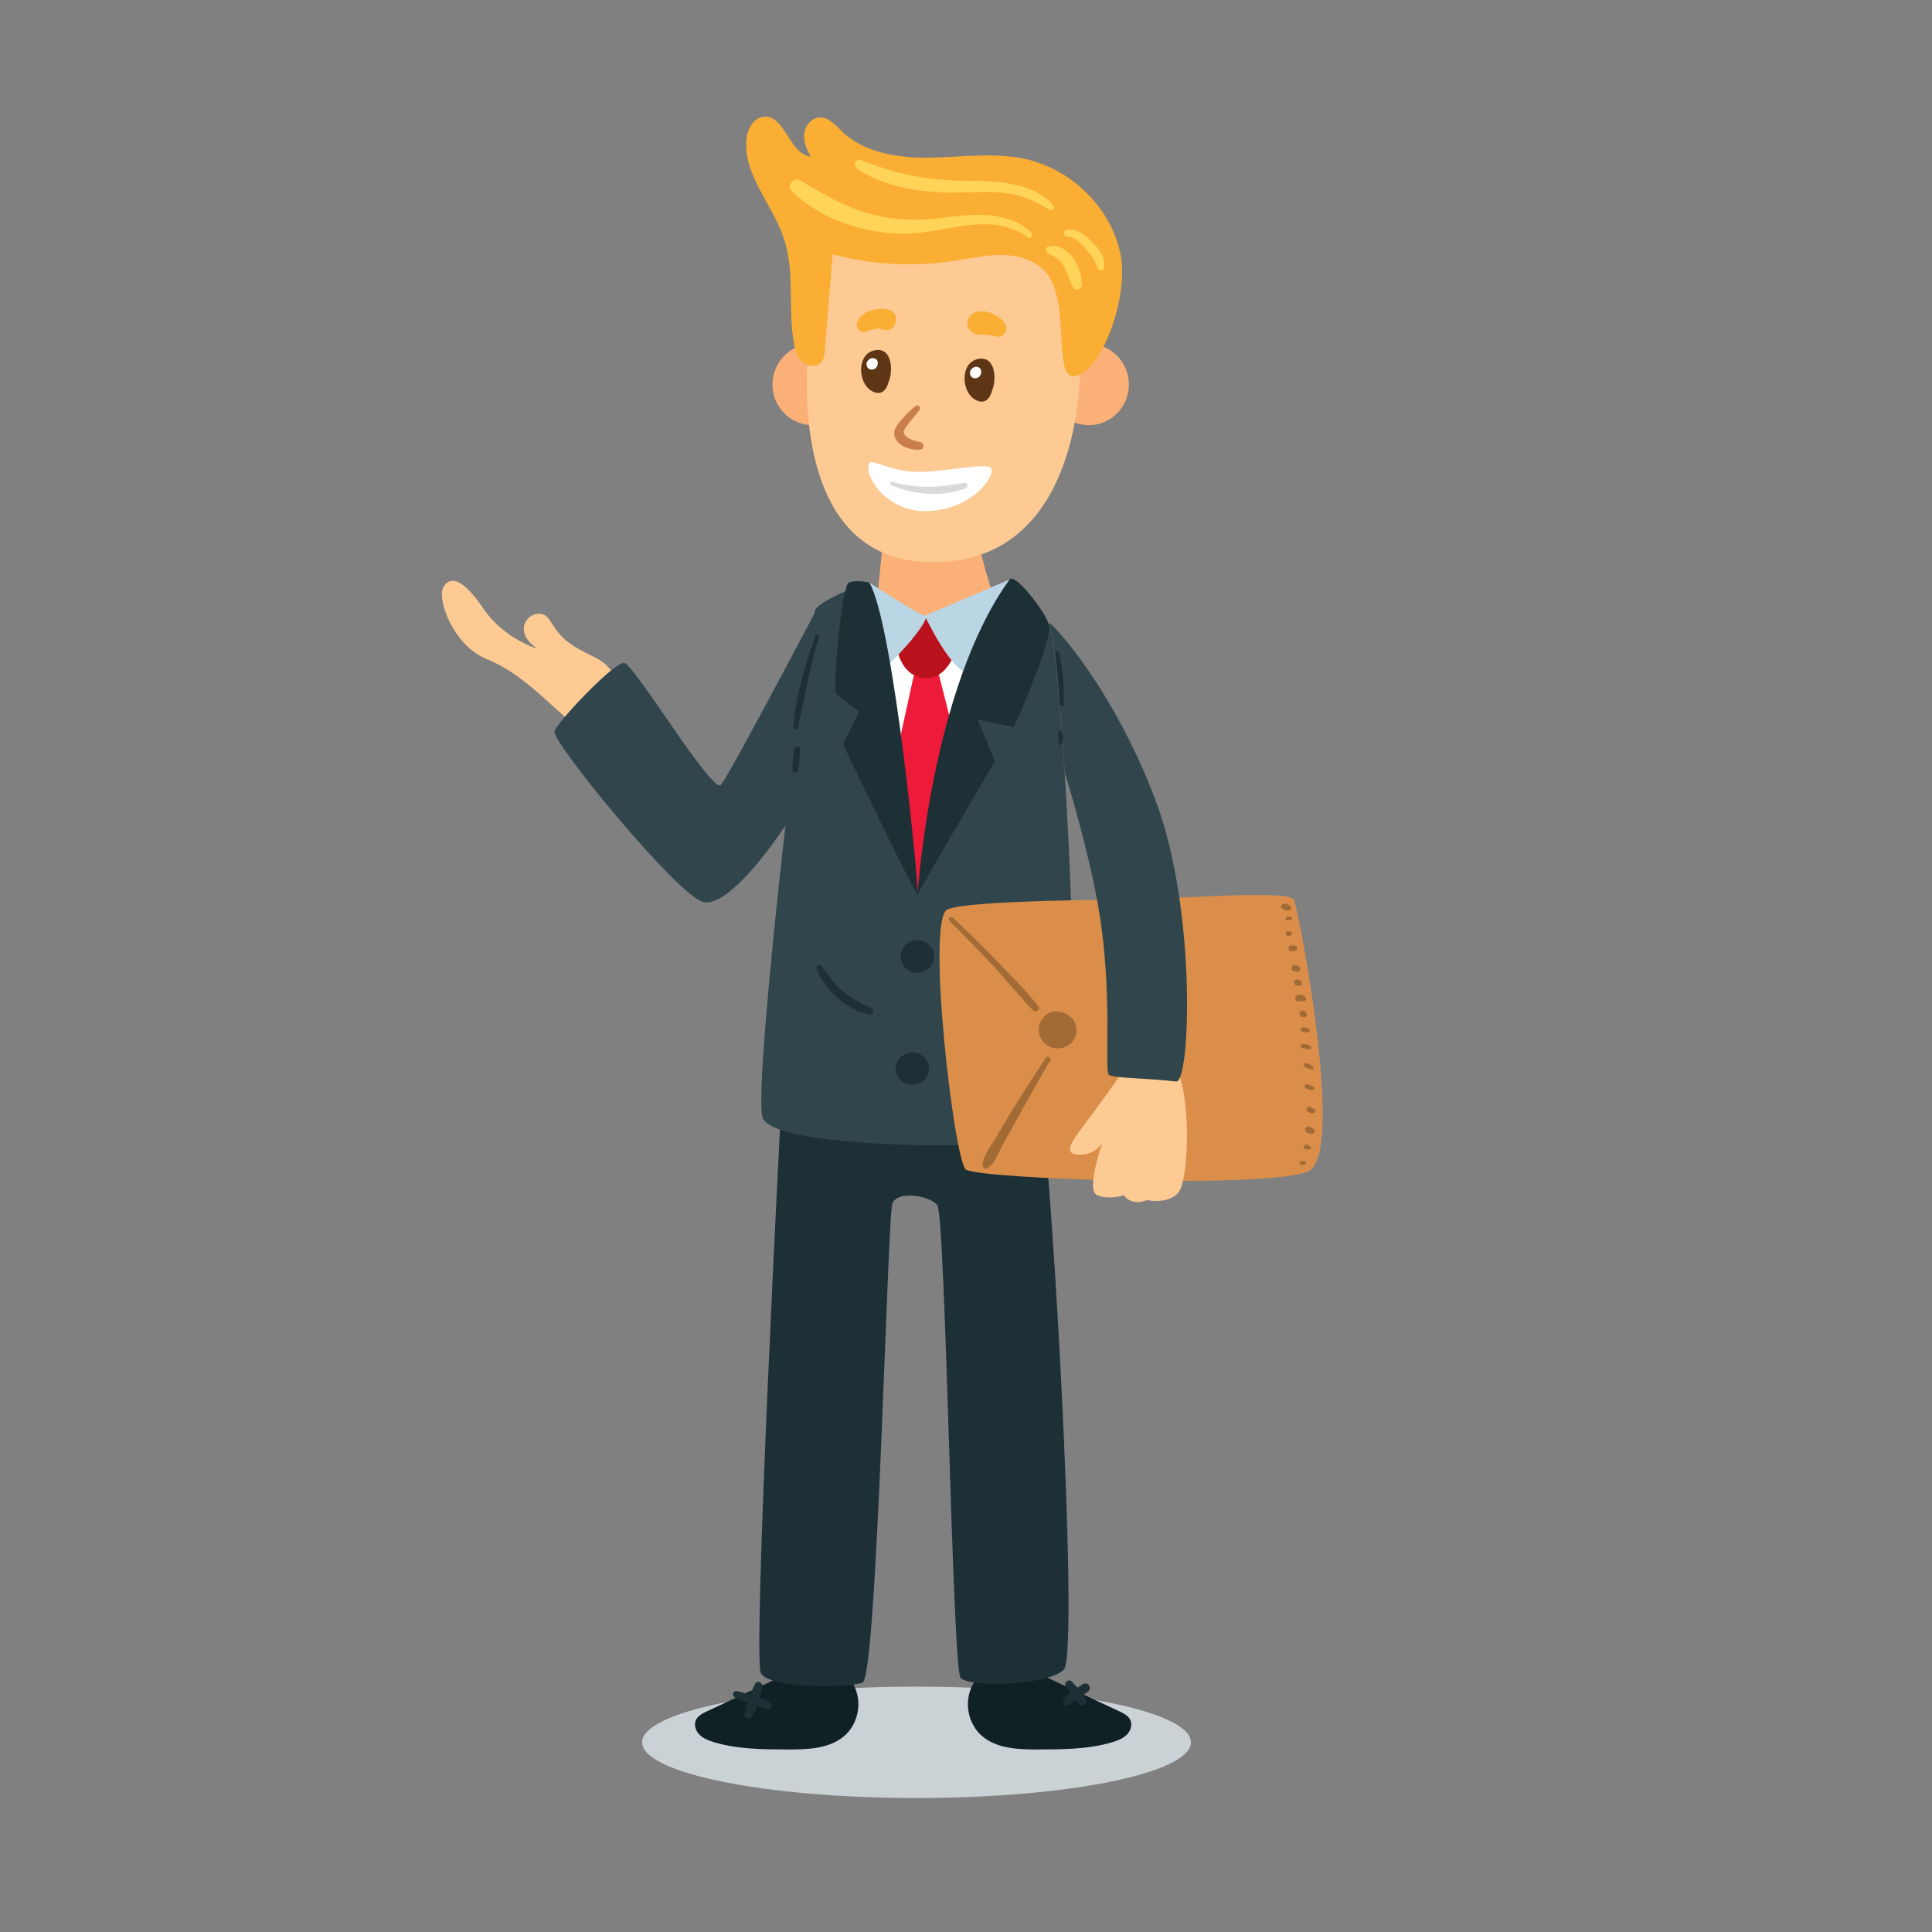 <?xml version="1.0" encoding="utf-8"?>
<!-- Generator: Adobe Illustrator 24.0.1, SVG Export Plug-In . SVG Version: 6.00 Build 0)  -->
<svg version="1.1" id="Layer_1" xmlns="http://www.w3.org/2000/svg" xmlns:xlink="http://www.w3.org/1999/xlink" x="0px" y="0px"
	 viewBox="0 0 1200 1200" style="enable-background:new 0 0 1200 1200;" xml:space="preserve">
<rect x="0" y="0" width="1200" height="1200" fill="#808080" stroke="none"/>
<style type="text/css">
	.st0{fill:#CBD2D6;}
	.st1{display:none;fill:#CBD2D6;}
	.st2{display:none;}
	.st3{display:inline;fill:#92552E;}
	.st4{display:inline;fill:#BF7641;}
	.st5{display:inline;fill:#FAB077;}
	.st6{display:inline;fill:#FDCA93;}
	.st7{display:inline;fill:#102125;}
	.st8{display:inline;fill:#1C3036;}
	.st9{display:inline;fill:#30464C;}
	.st10{display:inline;fill:#FFFFFF;}
	.st11{display:inline;fill:#ED1A39;}
	.st12{display:inline;fill:#B9121D;}
	.st13{display:inline;fill:#BAD6E4;}
	.st14{display:inline;fill:#FBAE34;}
	.st15{display:inline;fill:#FFFFFF;stroke:#000000;stroke-linecap:round;stroke-linejoin:round;stroke-miterlimit:10;}
	.st16{display:inline;fill:#FFD459;}
	.st17{display:inline;fill:#CA7E4B;}
	.st18{display:inline;}
	.st19{fill:#5E3616;}
	.st20{fill:#FFFFFF;}
	.st21{display:inline;fill:#EE3047;}
	.st22{display:inline;fill:#BC102C;}
	.st23{fill:#102125;}
	.st24{fill:#1C3036;}
	.st25{fill:#30464C;}
	.st26{fill:#FAB077;}
	.st27{fill:#FDCA93;}
	.st28{fill:#ED1A39;}
	.st29{fill:#B9121D;}
	.st30{fill:#BAD6E4;}
	.st31{fill:#FBAE34;}
	.st32{fill:#DA8E4A;}
	.st33{fill:#FFD459;}
	.st34{fill:#A26A35;}
	.st35{fill:#CA7E4B;}
	.st36{fill:#D8D9DA;}
</style>
<g id="Object">
	<ellipse class="st0" cx="569.28" cy="1082.18" rx="170.42" ry="34.6"/>
	<ellipse class="st1" cx="1037.11" cy="1082.18" rx="170.42" ry="34.6"/>
	<ellipse class="st1" cx="1491.3" cy="1082.18" rx="170.42" ry="34.6"/>
	<g class="st2">
		<path class="st3" d="M1170.71,701.08c0,0,5.46,0,15.48,7.59s6.96,36.33,6.96,36.33l16.3-0.73c0,0,0.75-28.02-6.21-40.13
			s-31.78-16.64-31.78-16.64L1170.71,701.08z"/>
		<path class="st3" d="M1234.34,740.47c11.66,0,27.14,0,27.14,0s1.57,132.49,0.75,137.75c-0.75,5.32-28.71,10.58-28.71,10.58
			l-24.07-57.5l-1.57-46.18L1234.34,740.47z"/>
		<path class="st4" d="M1068.35,735.88c3.89-5.32,165.99,4.53,165.99,4.53s3.89,142.27-0.75,148.33
			c-4.64,6.06-142.74,1.53-153.58-0.73C1069.1,885.81,1068.35,735.88,1068.35,735.88z"/>
		<path class="st5" d="M1165.32,639.79c0,0,0,11.38,6.21,23.49c6.21,12.11,3.89,26.49,3.89,26.49l-17.87,6.79l-27.07-5.52
			l-6.27-24.75l8.52-30.28l16.3-3.79L1165.32,639.79z"/>
		<path class="st6" d="M1142.82,710.19c11.18-2.73,10.84,0.73,15.48,0c4.64-0.73,3.07,4.53,11.66,2.99s10.09,0,11.66-4.53
			c1.57-4.53-0.75-30.28-7.77-30.28c-6.96,0-11.66,6.79-11.66,6.79s-7.77-13.64-13.16-10.58c-5.46,2.99-5.46,9.05-5.46,9.05
			s-2.32-8.32-9.27-4.53C1127.27,682.91,1133.48,712.46,1142.82,710.19z"/>
		<path class="st7" d="M1131.29,1041.86c14.94,6.99,29.94,13.97,44.87,20.96c2.8,1.33,5.86,2.86,7.09,5.59
			c1.36,3.06,0.07,6.79-2.39,9.18c-2.46,2.4-5.8,3.59-9.07,4.59c-14.66,4.33-30.21,4.39-45.49,4.46c-12.07,0-25.23-0.33-34.58-7.85
			c-9.96-7.92-12.41-23.42-5.46-33.94C1093.31,1034.34,1119.7,1036.47,1131.29,1041.86z"/>
		<path class="st7" d="M965.3,1041.86c-14.94,6.99-29.94,13.97-44.87,20.96c-2.8,1.33-5.86,2.86-7.09,5.59
			c-1.36,3.06-0.07,6.79,2.39,9.18c2.46,2.4,5.8,3.59,9.07,4.59c14.66,4.33,30.21,4.39,45.49,4.46c12.07,0,25.23-0.33,34.58-7.85
			c9.96-7.92,12.41-23.42,5.46-33.94C1003.29,1034.34,976.9,1036.47,965.3,1041.86z"/>
		<path class="st8" d="M1133.54,690.96c0,0-157.19-21.16-163.4-10.11c-6.21,11.11-25.85,346.17-15.48,356.28s58.92,11.11,64.11,5.06
			c5.18-6.06,9.27-287.61,14.46-293.66c5.18-6.06,24.82-9.05,27.89-1c3.07,8.05,9.27,294.73,18.62,297.72s57.9,4.06,63.08-6.06
			s-12.41-348.17-12.41-348.17h3.14V690.96z"/>
		<path class="st9" d="M1084.99,365.02c0,0,18.62,7.05,23.8,13.11c5.18,6.06,39.28,294.73,33.08,315.89
			c-6.21,21.16-167.56,20.16-185.15,12.11c-17.59-8.05-1.09-303.38,7.23-318.22s24.48-18.37,24.48-18.37L1084.99,365.02z"/>
		<path class="st10" d="M1006.56,390.84l33.69-7.39l40.24,14.97l-0.61,56.9c0,0-33.83,99.95-35.05,98.75
			c-1.23-1.2-28.44-113.39-28.44-113.39L1006.56,390.84z"/>
		<path class="st9" d="M1108.72,378.13c19.3,10.31,61.17,201.1,63.56,263.92c0,0-22.51,6.06-41.87,5.32
			c-19.37-0.73-24.82-174.08-24.82-174.08L1108.72,378.13z"/>
		<path class="st5" d="M1066.37,328.69c0,0,3.07,32.27,5.18,51.44c2.05,19.17-78.63,6.06-78.63,6.06s16.57-44.39,16.57-64.62
			S1066.37,328.69,1066.37,328.69z"/>
		<polygon class="st11" points="1046.46,413 1060.1,475.22 1045.64,555.21 1013.79,491.53 1034.66,409.94 		"/>
		<path class="st12" d="M1059.21,398.69c0,0-1.84,22.43-19.03,22.43c-17.25,0-20.87-26.49-20.87-26.49l21.75-12.24L1059.21,398.69z"
			/>
		<path class="st13" d="M988.42,359.97l52.65,22.49c0,0-16.3,34.67-27.21,35.67c-10.91,1-20.87-21.43-20.87-21.43L988.42,359.97z"/>
		<ellipse class="st5" cx="939.11" cy="238.85" rx="24.82" ry="25.22"/>
		<ellipse class="st5" cx="1110.83" cy="238.85" rx="24.82" ry="25.22"/>
		<path class="st6" d="M1113.02,212.63c0,0,17.19,130.16-69.7,136.22c-89.75,6.26-103.05-92.83-98-146.33s65.67-70.67,65.67-70.67
			l75.77-2l28.3,28.28l3,35.34L1113.02,212.63z"/>
		<path class="st14" d="M1106.27,72.96c-5.66-0.2-9.82,4.86-13.84,8.72c-13.98,13.51-35.26,16.57-54.9,16.24
			c-19.64-0.4-39.62-3.39-58.79,0.8c-28.85,6.32-52.92,30.08-59.06,58.29c-6.14,28.28,13.23,77.86,29.8,76.66
			c11.39-1.8,1.64-45.98,15.69-63.68c6.27-7.92,16.98-11.31,27.21-11.58c10.23-0.27,20.32,2.13,30.42,3.66
			c25.1,3.79,51.01,2.46,75.49-4.06c1.64,19.83,3.21,39.66,4.84,59.49c0.2,2.79,0.55,5.86,2.52,7.85c3,3.06,8.59,2.2,11.66-0.73
			c3.14-2.93,4.3-7.32,5.05-11.51c3.82-21.36-0.68-43.85,6.07-64.55c6.82-20.96,24.89-39.13,23.53-61.09
			c-0.41-6.52-3.89-13.97-10.5-14.91c-13.57-1.8-15.96,23.09-29.53,24.75c2.46-4.39,4.57-9.32,4.02-14.31
			S1111.45,73.15,1106.27,72.96z"/>
		<path class="st8" d="M988.42,359.97c-3.21-4.46-17.46,14.57-20.19,23.22c-2.73,8.65,17.46,68.41,17.46,68.41l22.71-4.79
			l-10.91,26.02c0,0,44.46,75.26,48.08,82.98C1045.57,555.74,1037.39,427.44,988.42,359.97z"/>
		<path class="st13" d="M1075.51,361.9c0,0-29.94,19.5-34.51,20.56c-4.57,1,16.3,25.49,24.48,31.61
			c8.18,6.12,24.48-20.36,24.48-20.36L1075.51,361.9z"/>
		<path class="st8" d="M1045.57,555.74c-1.57,2.53,14.53-167.83,29.94-193.91c0,0,8.46-1.8,12.96,0.13
			c4.57,1.93,9.68,65.48,7.91,68.34c-1.84,2.86-14.53,11.58-14.53,11.58l9.96,20.23C1091.88,462.18,1052.87,544.16,1045.57,555.74z"
			/>
		<path class="st6" d="M918.93,666.21c0,0,9.27,13.11,19.64,27.22c10.37,14.11,19.64,24.22,9.27,25.22s-15.48-7.05-15.48-7.05
			s10.37,29.28,3.07,32.27c-7.23,2.99-16.57,0-16.57,0s-4.16,7.05-14.46,2.99c0,0-13.43,2.99-19.64-5.06
			c-6.21-8.05-8.25-62.55,3.07-79.72C899.29,645.05,918.93,666.21,918.93,666.21z"/>
		<path class="st15" d="M1108.72,378.13"/>
		<path class="st9" d="M964.28,389.05c-16.5,16.3-45.9,57.5-65.81,111.66c-24.82,67.61-20.8,173.62-11.93,172.55
			c18.55-2.06,38.67-2,41.67-4.06c3-2-1.98-44.39,4.98-93.83c4.43-31.34,15.14-69.94,22.51-94.03c2.93-46.65,6.62-83.85,9.41-91.17
			C964.82,389.78,964.55,389.45,964.28,389.05z"/>
		<path class="st15" d="M1141.25,690.5"/>
		<ellipse class="st8" cx="1046.39" cy="586.55" rx="10.37" ry="10.11"/>
		<ellipse class="st8" cx="1046.39" cy="656.16" rx="10.37" ry="10.11"/>
		<path class="st16" d="M1079.67,98.71c-20.46,8.25-41.12,12.71-63.29,12.84c-10.91,0.07-21.82,0.07-32.53,2.46
			c-8.8,2-18.35,5.92-23.73,13.31c-1.02,1.4,0.95,3.19,2.39,2.33c8.05-5.12,15.82-8.65,25.37-10.18c11.25-1.73,22.98-0.6,34.3-0.6
			c20.6,0.07,42.42-3.39,59.88-14.64C1084.78,102.43,1083.08,97.31,1079.67,98.71z"/>
		<path class="st16" d="M1117.59,111.35c-10.91,6.39-21.62,12.91-33.42,17.5c-11.87,4.59-24.35,6.92-37.1,6.99
			c-13.84,0.07-27.42-3.19-41.26-3.13c-11.25,0.07-24.07,2.93-31.92,11.31c-1.36,1.4,0.48,4.13,2.25,2.79
			c22.91-16.9,50.6-2.46,76.04-2.33c24.96,0.13,53.06-8.85,70.58-26.62C1126.04,114.48,1121.81,108.89,1117.59,111.35z"/>
		<path class="st16" d="M963.12,152.34c-12.55-2.66-21.21,14.17-20.6,24.16c0.14,2.6,3.75,3.79,5.18,1.4
			c2.52-4.19,3.68-8.98,6.07-13.31c2.25-4.13,6-5.86,9.89-8.05C965.37,155.54,965.17,152.74,963.12,152.34z"/>
		<path class="st16" d="M952,142.16c-6.68-1.6-11.73,3.46-16.09,7.72c-4.5,4.33-8.25,9.52-7.23,15.9c0.34,2.13,3.41,1.73,4.02,0
			c1.43-4.13,3.68-7.72,6.55-10.98c3.07-3.53,7.02-8.52,12.14-8.38C953.84,146.35,954.39,142.69,952,142.16z"/>
		<path class="st8" d="M1008.27,620.36c-4.98-3.19-9.82-6.65-14.39-10.38c-4.77-3.86-8.59-8.58-13.03-12.71
			c-1.5-1.4-3.82,0.4-2.8,2.13c3.07,5.26,7.98,9.78,12.55,13.84c4.77,4.26,10.02,7.59,15.82,10.31
			C1008.54,624.62,1010.31,621.69,1008.27,620.36z"/>
		<path class="st8" d="M1115.74,595.07c-11.59,7.85-20.94,18.23-34.98,22.16c-2.05,0.6-1.23,3.53,0.89,3.13
			c14.05-2.73,27.35-11.58,36.62-22.03C1119.77,596.6,1117.79,593.67,1115.74,595.07z"/>
		<path class="st8" d="M1113.9,415.33c-0.2-1.26-2.46-1-2.32,0.33c2.11,18.23,3.21,36.53,5.93,54.7c0.2,1.4,2.52,1.06,2.52-0.33
			C1119.63,451.66,1116.7,433.36,1113.9,415.33z"/>
		<path class="st8" d="M1123.25,492.12c-0.89-3.59-1.77-7.19-2.18-10.85c-0.27-2.2-3.82-2.2-3.55,0c0.48,4.06,1.3,7.85,2.86,11.65
			C1121.13,494.59,1123.72,493.99,1123.25,492.12z"/>
		<path class="st8" d="M963.94,406.61c-2.05,8.38-4.09,17.04-4.36,25.69c0,1.2,1.98,1.53,2.25,0.27c1.5-8.45,2.11-17.04,3.75-25.55
			C965.78,406.01,964.21,405.55,963.94,406.61z"/>
		<path class="st8" d="M958.89,455.79c-0.27-2.13-0.34-4.26-0.2-6.39c0.14-1.86-3-1.93-3.07,0c-0.07,2.26,0.2,4.46,0.89,6.65
			C956.91,457.32,959.03,457.12,958.89,455.79z"/>
		<path class="st8" d="M961.07,1056.36c-2.52-1.8-5.8-2.26-8.8-2.99c0.55-2.6,0.82-5.32,0.75-7.92c-0.07-2.46-4.02-3.13-4.5-0.6
			c-0.48,2.4-1.09,4.66-1.77,6.92c-2.32-0.73-4.71-1.46-7.02-1.93c-2.11-0.47-3.55,2.46-1.5,3.53c2.25,1.2,4.71,2.13,7.16,2.93
			c-0.61,1.93-1.23,3.79-1.77,5.72c-0.55,2,2.25,3.86,3.68,2.13c1.5-1.8,2.73-3.86,3.61-6.06c3.21,1.06,6.48,2.13,9.82,1.66
			C962.44,1059.49,962.23,1057.16,961.07,1056.36z"/>
		<path class="st8" d="M1158.98,1051.11c-2.11-1.26-4.77-1.86-7.64-2c0.07-1.73,0.27-3.39,0.34-5.19c0.07-2-3.14-2.99-4.02-1.06
			c-0.75,1.73-1.36,3.93-1.7,6.32c-2.73,0.2-5.39,0.6-7.64,1c-1.98,0.33-1.5,3.46,0.48,3.39c2.39-0.13,4.71-0.07,7.02,0.07
			c0.2,2.99,1.02,5.79,2.86,7.59c1.02,1,3.21,0.67,3.48-0.87c0.34-2.06-0.07-3.93-0.48-5.92c2.05,0.4,4.09,0.93,6.14,0.73
			C1160,1054.9,1160.96,1052.3,1158.98,1051.11z"/>
		<path class="st4" d="M1242.39,746.46c-0.14-2.06-3.41-2.13-3.34,0c0.14,2.46,0.07,4.92,0,7.32c-0.07,1.46,2.18,1.73,2.59,0.33
			C1242.39,751.52,1242.59,749.19,1242.39,746.46z"/>
		<path class="st4" d="M1242.8,763.7c0-2.06-3.27-2.06-3.34,0c-0.07,2.26-0.14,4.39,0.27,6.59c0.2,1.33,2.52,1.33,2.8,0
			C1242.93,768.15,1242.86,765.96,1242.8,763.7z"/>
		<path class="st4" d="M1241.91,781.86c-0.95-0.27-1.77,0.47-1.84,1.33c0,0.73-0.07,1.46-0.07,2.2c-0.07,1.33,1.91,1.53,2.32,0.33
			c0.2-0.73,0.41-1.4,0.68-2.13C1243.14,782.86,1242.66,782.06,1241.91,781.86z"/>
		<path class="st4" d="M1241.5,792.51c-0.68,0-1.43,0.6-1.36,1.33l0.2,2.2c0.14,1.46,2.18,1.46,2.32,0l0.2-2.2
			C1242.93,793.11,1242.18,792.51,1241.5,792.51z"/>
		<path class="st4" d="M1243.14,810.74c-0.34-1.6-3-0.87-2.52,0.67c0.55,1.8,0.68,3.73,0.48,5.52c-0.14,0.93,1.3,0.93,1.57,0.2
			C1243.61,815.07,1243.68,813.01,1243.14,810.74z"/>
		<path class="st4" d="M1241.5,825.18c-1.02,0-1.64,0.8-1.77,1.73c-0.2,2-0.34,3.93-0.27,5.86c0.07,1.46,2.25,1.8,2.66,0.33
			c0.55-2.06,0.89-4.13,1.16-6.26C1243.34,825.98,1242.39,825.18,1241.5,825.18z"/>
		<path class="st4" d="M1242.66,841.95c-0.2-2.2-3.34-1.8-3.07,0.4c0.34,2.53,0.14,5.32-0.55,7.79c-0.27,1.13,1.36,1.86,1.91,0.8
			C1242.45,848.08,1243,845.21,1242.66,841.95z"/>
		<path class="st4" d="M1240.61,861.78c-0.14-1.8-3-1.8-2.86,0c0.2,2.33,0.2,4.66,0.75,6.92c0.34,1.33,2.18,0.87,2.32-0.33
			C1241.02,866.24,1240.75,863.98,1240.61,861.78z"/>
		<path class="st4" d="M1241.64,875.89c-0.89-0.27-2.11,0.27-2.25,1.26c-0.2,1.4-0.41,2.73-0.41,4.13c0,0.6,0.48,1.2,1.09,1.33
			c0.82,0.2,1.5-0.27,1.77-1c0.48-1.2,0.82-2.33,1.16-3.59C1243.14,877.16,1242.59,876.16,1241.64,875.89z"/>
		<path class="st4" d="M1260.32,746.06c-0.07-0.8-0.61-1.46-1.5-1.46c-0.75,0-1.57,0.67-1.5,1.46c0.07,1.33,0,2.73-0.14,4.06
			c-0.14,1.2,1.91,1.73,2.39,0.6C1260.25,749.19,1260.46,747.79,1260.32,746.06z"/>
		<path class="st4" d="M1256.37,762.23c0,1.46,0.07,2.93,0.2,4.39c0.14,1.4,2.11,1.4,2.25,0c0.14-1.46,0.2-2.93,0.2-4.39
			C1259.03,760.57,1256.37,760.57,1256.37,762.23z"/>
		<path class="st4" d="M1256.91,775.47c-0.27,1.86-0.55,3.66-0.55,5.52c0,1.13,1.7,1.33,1.98,0.27c0.55-1.8,0.75-3.59,1.02-5.46
			C1259.64,774.01,1257.12,773.68,1256.91,775.47z"/>
		<path class="st4" d="M1256.09,788.32c0,2.26,0.07,4.39,0.27,6.59c0.14,1.26,1.84,1.26,1.98,0c0.2-2.2,0.27-4.39,0.27-6.59
			C1258.62,786.72,1256.09,786.72,1256.09,788.32z"/>
		<path class="st4" d="M1255.75,804.16c-0.14,1.33-0.34,2.66-0.41,4.06c0,0.93,1.36,1.06,1.64,0.2c0.41-1.33,0.68-2.66,1.02-3.99
			C1258.41,802.82,1255.96,802.49,1255.75,804.16z"/>
		<path class="st4" d="M1258.14,816.33c-0.27-1.53-2.66-0.87-2.39,0.67c0.27,1.33,0.2,2.73,0.2,4.06c0,1.13,1.57,1.2,1.91,0.27
			C1258.55,819.66,1258.41,818,1258.14,816.33z"/>
		<path class="st4" d="M1258.82,826.98c-0.2-1.33-2.59-1-2.46,0.33c0.27,1.93,0.41,3.93,0.95,5.79c0.34,1.13,2.11,0.93,2.18-0.27
			C1259.5,830.84,1259.16,828.91,1258.82,826.98z"/>
		<path class="st4" d="M1258.48,840.69c-1.09,0-1.91,1.06-1.57,2.06c0.14,0.6,0.34,1.13,0.48,1.73c0.27,1.06,1.91,1.06,2.25,0
			c0.14-0.6,0.34-1.13,0.48-1.73C1260.32,841.75,1259.57,840.69,1258.48,840.69z"/>
		<path class="st4" d="M1260.12,854.46c0-2.53-4.02-2.53-4.02,0c0,1.8-0.07,3.53,0.41,5.19c0.48,1.53,2.73,1.53,3.21,0
			C1260.19,857.92,1260.05,856.19,1260.12,854.46z"/>
		<path class="st4" d="M1260.12,867.31c-0.07-0.87-0.68-1.6-1.64-1.6c-0.82,0-1.77,0.73-1.64,1.6c0.2,1.46,0.07,2.93,0,4.39
			c-0.07,1.2,1.84,1.8,2.46,0.67C1260.05,870.77,1260.25,869.1,1260.12,867.31z"/>
		<path class="st17" d="M1040.45,272.66c3.41-0.6,13.16-3.26,9.89-8.32c-2.73-4.26-6.34-7.92-9.27-11.98
			c-0.95-1.4,1.02-3.39,2.39-2.33c3.21,2.33,6,5.26,8.59,8.25c2.32,2.66,4.98,5.39,4.84,9.12c-0.34,7.25-10.43,10.65-16.44,9.72
			C1038.2,276.65,1038.27,272.99,1040.45,272.66z"/>
		<path class="st14" d="M1060.3,190.34c7.09-1.8,17.53,0.47,19.78,8.32c0.89,3.06-2.18,6.26-5.46,5.32
			c-4.02-1.2-6.68-2.99-10.91-1.4C1056,205.38,1052.12,192.47,1060.3,190.34z"/>
		<path class="st14" d="M987.94,199.32c2.11-3.59,5.18-5.52,9.07-7.05c3.89-1.53,9.96-1.53,12.75,1.93
			c2.8,3.53,2.39,7.45-1.36,10.18c-2.52,1.8-5.73,1.46-8.66,1.46c-1.64,0-3.89,0.6-5.86,1.06
			C989.44,207.91,985.56,203.38,987.94,199.32z"/>
		<g class="st18">
			<path class="st19" d="M1064.32,215.76c1.3-0.47,2.8-0.6,4.64-0.27c12,2.33,10.64,22.49,0.2,26.09c-5.25,1.8-7.71-2.46-8.73-6.32
				c-0.75-1.66-1.16-3.46-1.36-5.26C1058.39,225.28,1059.28,217.69,1064.32,215.76z"/>
			<path class="st20" d="M1067.53,221.75c0.34-0.6,1.09-1.26,1.84-1.33c0.27-0.07,0.61-0.07,0.89-0.13c0.75,0,1.09,0.2,1.7,0.47
				c0.41,0.2,0.75,0.53,1.09,0.87c1.09,1,1.3,2.4,0.82,3.73c-0.41,1.2-1.43,2-2.73,2.06c-0.14,0-0.27,0-0.41,0
				c-0.95-0.07-1.7-0.33-2.39-1c-0.34-0.33-0.48-0.53-0.68-0.93c-0.34-0.67-0.61-1.33-0.55-2.13
				C1067.12,222.75,1067.26,222.35,1067.53,221.75z"/>
		</g>
		<g class="st18">
			<path class="st19" d="M1000.08,221.15c1.3-0.47,2.8-0.6,4.64-0.27c12,2.33,10.64,22.49,0.2,26.09c-5.25,1.8-7.71-2.46-8.73-6.32
				c-0.75-1.66-1.16-3.46-1.36-5.26C994.15,230.67,995.04,223.08,1000.08,221.15z"/>
			<path class="st20" d="M1003.29,227.14c0.34-0.6,1.09-1.26,1.84-1.33c0.27-0.07,0.61-0.07,0.89-0.13c0.75,0,1.09,0.2,1.7,0.47
				c0.41,0.2,0.75,0.53,1.09,0.87c1.09,1,1.3,2.4,0.82,3.73c-0.41,1.2-1.43,2-2.73,2.06c-0.14,0-0.27,0-0.41,0
				c-0.95-0.07-1.7-0.33-2.39-1c-0.34-0.33-0.48-0.53-0.68-0.93c-0.34-0.67-0.61-1.33-0.55-2.13
				C1002.88,228.14,1002.95,227.74,1003.29,227.14z"/>
		</g>
		<path class="st17" d="M1028.11,294.02c8.73,1.8,18.69,5.26,26.39-1.06c1.5-1.2,3.34,0.6,2.11,2.06
			c-7.37,8.65-20.12,7.32-29.73,3.39C1024.16,297.28,1025.11,293.35,1028.11,294.02z"/>
		<path class="st17" d="M1038.95,304.13c1.43,0,2.93,0,4.36-0.27c1.98-0.33,2.8,2.46,0.82,2.93c-1.91,0.47-3.68,0.6-5.52-0.07
			C1037.18,306.26,1037.39,304.13,1038.95,304.13z"/>
	</g>
	<g class="st2">
		<path class="st7" d="M1577.78,1041.86c14.94,6.99,29.94,13.97,44.87,20.96c2.8,1.33,5.86,2.86,7.09,5.59
			c1.36,3.06,0.07,6.79-2.39,9.18c-2.46,2.4-5.8,3.59-9.07,4.59c-14.66,4.33-30.21,4.39-45.49,4.46c-12.07,0-25.23-0.33-34.58-7.85
			c-9.96-7.92-12.41-23.42-5.46-33.94C1539.72,1034.34,1566.18,1036.47,1577.78,1041.86z"/>
		<path class="st7" d="M1411.86,1041.86c-14.94,6.99-29.94,13.97-44.87,20.96c-2.8,1.33-5.86,2.86-7.09,5.59
			c-1.36,3.06-0.07,6.79,2.39,9.18c2.46,2.4,5.8,3.59,9.07,4.59c14.66,4.33,30.21,4.39,45.49,4.46c12.07,0,25.23-0.33,34.58-7.85
			c9.96-7.92,12.41-23.42,5.46-33.94C1449.77,1034.34,1423.38,1036.47,1411.86,1041.86z"/>
		<path class="st8" d="M1580.1,690.96c0,0-157.19-21.16-163.4-10.11c-6.21,11.11-25.85,346.17-15.48,356.28s58.92,11.11,64.11,5.06
			c5.18-6.06,9.27-287.61,14.46-293.66c5.18-6.06,24.82-9.05,27.89-1c3.07,8.05,9.27,294.73,18.62,297.72s57.9,4.06,63.08-6.06
			c5.18-10.11-12.41-348.17-12.41-348.17h3.14V690.96z"/>
		<path class="st9" d="M1531.47,365.02c0,0,18.62,7.05,23.8,13.11s39.28,294.73,33.08,315.89c-6.21,21.16-167.56,20.16-185.15,12.11
			c-17.59-8.05-1.09-303.38,7.23-318.22s24.48-18.37,24.48-18.37L1531.47,365.02z"/>
		<path class="st10" d="M1453.32,391.44l33.69-7.39l40.24,14.97l-0.61,56.9c0,0-33.83,99.95-35.05,98.75s-28.44-113.39-28.44-113.39
			L1453.32,391.44z"/>
		<path class="st5" d="M1590.12,348.85c0,0-24.82-19.17-29.46-29.28s13.98-21.16,13.98-21.16l36.69,3.53c0,0,8.8,21.69,7.23,38.86
			C1616.99,357.97,1590.12,348.85,1590.12,348.85z"/>
		<path class="st9" d="M1583.92,349.38c3.61-2.53,40.3-15.64,44.46-13.64c4.16,2,52.24,119.58,51.69,150.39
			s-28.44,37.86-42.42,32.81c-13.98-5.06-76.52-55.5-76.52-55.5l-14.46-75.2l9.27-8.58l58.92,55.03L1583.92,349.38z"/>
		<path class="st9" d="M1602.53,241.91c0,0-14.46-47.91-21.21-49.98c-6.75-2.06-49.1,15.11-56.88,22.69
			c-7.77,7.59,28.44,106.47,34.1,108.47c5.66,2,46.03-11.58,52.72-15.64C1617.95,303.4,1604.03,248.44,1602.53,241.91z"/>
		<path class="st8" d="M1594.62,245.24c0,0-11.12-37.66-16.3-39.2c-5.18-1.6-37.78,11.91-43.78,17.83
			c-6,5.92,21.89,83.58,26.26,85.18c4.36,1.6,35.39-9.12,40.58-12.31C1606.56,293.55,1595.78,250.43,1594.62,245.24z"/>
		<path class="st5" d="M1512.85,328.69c0,0,3.07,32.27,5.18,51.44c2.05,19.17-78.63,6.06-78.63,6.06s16.57-44.39,16.57-64.62
			S1512.85,328.69,1512.85,328.69z"/>
		<polygon class="st11" points="1493.01,413 1506.65,475.22 1492.26,555.34 1460.34,491.53 1481.21,409.94 		"/>
		<path class="st12" d="M1505.69,398.69c0,0-1.84,22.43-19.03,22.43c-17.25,0-20.87-26.49-20.87-26.49l21.75-12.24L1505.69,398.69z"
			/>
		<path class="st13" d="M1434.97,359.97l52.65,22.49c0,0-16.3,34.67-27.21,35.67c-10.91,1-20.87-21.43-20.87-21.43L1434.97,359.97z"
			/>
		<ellipse class="st5" cx="1385.67" cy="238.85" rx="24.82" ry="25.22"/>
		<ellipse class="st5" cx="1557.32" cy="238.85" rx="24.82" ry="25.22"/>
		<path class="st6" d="M1559.5,212.63c0,0,17.19,130.16-69.7,136.22c-89.75,6.26-103.05-92.83-98-146.33s65.67-70.67,65.67-70.67
			l75.77-2l28.3,28.28l3,35.34L1559.5,212.63z"/>
		<path class="st14" d="M1552.82,72.96c-5.66-0.2-9.82,4.86-13.84,8.72c-13.98,13.51-35.26,16.57-54.9,16.24s-39.62-3.39-58.79,0.8
			c-28.85,6.32-52.92,30.08-59.06,58.29c-6.14,28.22,13.23,77.86,29.8,76.66c11.39-1.8,1.64-45.98,15.69-63.68
			c6.27-7.92,16.98-11.31,27.21-11.58c10.23-0.27,20.32,2.13,30.42,3.66c25.1,3.79,51.01,2.46,75.49-4.06
			c1.64,19.83,3.21,39.66,4.84,59.49c0.2,2.79,0.55,5.86,2.52,7.85c3,3.06,8.59,2.2,11.66-0.73c3.14-2.93,4.3-7.32,5.05-11.51
			c3.82-21.36-0.68-43.85,6.07-64.55c6.82-20.96,24.89-39.13,23.53-61.09c-0.41-6.52-3.89-13.97-10.5-14.91
			c-13.57-1.8-15.96,23.09-29.53,24.75c2.46-4.39,4.57-9.32,4.02-14.31C1561.89,78.08,1558,73.15,1552.82,72.96z"/>
		<path class="st8" d="M1434.97,359.97c-3.21-4.46-17.46,14.57-20.12,23.22c-2.66,8.65,17.46,68.41,17.46,68.41l22.71-4.79
			l-10.91,26.02c0,0,44.46,75.26,48.08,82.98C1492.12,555.74,1483.94,427.44,1434.97,359.97z"/>
		<path class="st13" d="M1522.06,361.9c0,0-29.94,19.5-34.51,20.56c-4.57,1,16.3,25.49,24.48,31.61
			c8.18,6.12,24.48-20.36,24.48-20.36L1522.06,361.9z"/>
		<path class="st8" d="M1492.12,555.74c-1.57,2.53,14.53-167.83,29.94-193.91c0,0,8.46-1.8,12.96,0.13
			c4.57,1.93,9.68,65.48,7.91,68.34c-1.84,2.86-14.53,11.58-14.53,11.58l9.96,20.23C1538.36,462.18,1499.35,544.16,1492.12,555.74z"
			/>
		<path class="st6" d="M1369.57,664.74c0,0,9.27,13.11,19.64,27.22c10.37,14.11,19.64,24.22,9.27,25.22s-15.48-7.05-15.48-7.05
			s10.37,29.28,3.07,32.27c-7.3,2.99-16.57,0-16.57,0s-4.16,7.05-14.46,2.99c0,0-13.43,2.99-19.64-5.06
			c-6.21-8.05-8.25-62.55,3.07-79.72C1349.93,643.58,1369.57,664.74,1369.57,664.74z"/>
		<path class="st15" d="M1555.27,378.13"/>
		<path class="st9" d="M1411.31,390.04c-16.5,16.3-45.9,57.5-65.81,111.66c-24.82,67.61-20.8,173.62-11.93,172.55
			c18.55-2.06,38.67-2,41.67-4.06c3-2-1.98-44.39,4.98-93.83c4.43-31.34,15.14-69.94,22.5-94.03c2.93-46.65,6.62-83.85,9.41-91.17
			C1411.86,390.78,1411.58,390.44,1411.31,390.04z"/>
		<path class="st15" d="M1587.8,690.5"/>
		<ellipse class="st8" cx="1492.87" cy="586.55" rx="10.37" ry="10.11"/>
		<ellipse class="st8" cx="1492.87" cy="656.16" rx="10.37" ry="10.11"/>
		<path class="st6" d="M1606.63,229.8c-7.64-2.33-24.14,0-21.41,7.05c2.8,7.05,11.05,8.05,11.05,8.05s-14.46,4.53-11.87,9.05
			c2.59,4.53,15.48,6.06,15.48,6.06s-10.37,6.59-4.64,11.58c5.66,5.06,15,2.99,19.16,0.53
			C1618.56,269.66,1614.95,232.26,1606.63,229.8z"/>
		<path class="st16" d="M1528.13,95.45c-20.46,8.25-41.12,12.71-63.29,12.84c-10.91,0.07-21.82,0.07-32.53,2.46
			c-8.8,2-18.34,5.92-23.73,13.31c-1.02,1.4,0.95,3.19,2.39,2.33c8.05-5.12,15.82-8.65,25.37-10.18c11.25-1.73,22.98-0.6,34.3-0.6
			c20.6,0.07,42.42-3.39,59.88-14.64C1533.31,99.17,1531.61,94.05,1528.13,95.45z"/>
		<path class="st16" d="M1566.12,108.02c-10.91,6.39-21.62,12.91-33.42,17.5c-11.87,4.59-24.35,6.92-37.1,6.99
			c-13.84,0.07-27.42-3.19-41.26-3.13c-11.25,0.07-24.07,2.93-31.92,11.31c-1.36,1.4,0.48,4.13,2.25,2.79
			c22.91-16.9,50.6-2.46,76.04-2.33c24.96,0.13,53.06-8.85,70.58-26.62C1574.57,111.15,1570.34,105.56,1566.12,108.02z"/>
		<path class="st16" d="M1411.65,149.08c-12.55-2.66-21.21,14.17-20.6,24.16c0.14,2.6,3.75,3.79,5.18,1.4
			c2.52-4.19,3.68-8.98,6.07-13.31c2.25-4.13,6-5.86,9.89-8.05C1413.9,152.28,1413.7,149.48,1411.65,149.08z"/>
		<path class="st16" d="M1400.53,138.84c-6.68-1.6-11.73,3.46-16.09,7.72c-4.5,4.33-8.25,9.52-7.23,15.9c0.34,2.13,3.41,1.73,4.02,0
			c1.43-4.13,3.68-7.72,6.55-10.98c3.07-3.53,7.02-8.52,12.14-8.38C1402.38,143.09,1402.92,139.43,1400.53,138.84z"/>
		<path class="st8" d="M1468.73,622.89c-15.82-2.66-30.82-10.38-40.44-23.09c-1.7-2.2-5.52-0.13-3.82,2.2
			c10.16,14.17,25.85,23.89,43.71,24.95C1470.5,627.01,1471.05,623.29,1468.73,622.89z"/>
		<path class="st8" d="M1559.71,597.6c-6,3.53-11.59,7.45-17.12,11.58c-5.59,4.13-11.59,8.98-18.69,10.25
			c-2.39,0.4-1.84,4.26,0.55,4.13c7.23-0.4,12.96-3.99,18.89-7.72c6.89-4.39,13.23-9.18,19.16-14.71
			C1564.34,599.33,1561.89,596.27,1559.71,597.6z"/>
		<path class="st8" d="M1410.63,405.82c-4.71,12.91-7.71,26.88-7.16,40.66c0.07,1.86,2.66,1.8,2.86,0
			c1.57-13.51,3.61-26.68,7.84-39.73C1414.92,404.55,1411.45,403.69,1410.63,405.82z"/>
		<path class="st8" d="M1401.63,461.18c0.07,1.33,0.14,2.6,0.2,3.93c0.07,1.4,2.11,1.4,2.18,0c0.07-1.33,0.14-2.6,0.2-3.93
			C1404.35,459.52,1401.56,459.52,1401.63,461.18z"/>
		<path class="st8" d="M1556.16,390.04c-0.82-1.66-3.27-0.2-2.52,1.4c6.27,13.11,8.66,26.62,10.91,40.79
			c0.27,1.8,3.14,1.33,3.21-0.4C1567.89,417.39,1562.71,402.75,1556.16,390.04z"/>
		<path class="st8" d="M1569.32,443.75c-0.34-1.73-3-1-2.66,0.73c0.48,2.4,0.61,4.99,0.55,7.45c0,1.06,1.64,1.33,1.91,0.27
			C1569.94,449.27,1569.94,446.61,1569.32,443.75z"/>
		<path class="st8" d="M1411.99,1054.17c-3.27-1.6-7.16-1.8-10.78-2.4c-0.14,0-0.27-0.07-0.41-0.07c0.14-2.46,0.14-4.92,0.27-7.19
			c0.2-2.33-3.82-2.86-4.23-0.53c-0.41,2.2-1.02,4.53-1.5,6.92l-6.07-0.93c-1.91-0.33-2.8,2.4-0.82,2.93
			c2.11,0.53,4.16,1.06,6.27,1.6c-0.27,2-0.34,3.99,0,5.92c0.34,1.86,3.48,2.26,4.23,0.53c0.68-1.53,1.16-3.26,1.43-4.99
			c3.41,0.87,7.02,2.2,10.5,2.06C1412.88,1057.83,1413.9,1055.1,1411.99,1054.17z"/>
		<path class="st8" d="M1605.47,1053.43c-2.39-1.26-5.05-1.26-7.71-1.2c0.68-1.93,1.23-3.79,1.91-5.59
			c1.02-2.66-3.55-4.53-4.71-1.93c-1.09,2.53-2.46,5.12-3.61,7.79c-2.25,0.13-4.43,0.27-6.68,0.4c-3.21,0.2-3.27,4.79,0,4.86
			c1.57,0.07,3.14,0.13,4.71,0.13c-0.27,0.93-0.41,1.8-0.55,2.73c-0.34,2.53,3.21,2.73,4.43,1.2c0.82-1.06,1.57-2.33,2.18-3.59
			c0.14,0,0.27,0,0.48,0c3.41,0.2,6.48,0.67,9.62-0.6C1607.24,1056.9,1607.03,1054.23,1605.47,1053.43z"/>
		<path class="st17" d="M1487.42,272.33c3.41-0.6,13.16-3.26,9.89-8.32c-2.73-4.26-6.34-7.92-9.27-11.98
			c-0.95-1.4,1.02-3.39,2.39-2.33c3.21,2.33,6,5.26,8.59,8.25c2.32,2.66,4.98,5.39,4.84,9.12c-0.34,7.25-10.43,10.65-16.44,9.72
			C1485.17,276.38,1485.17,272.72,1487.42,272.33z"/>
		<path class="st14" d="M1507.19,190.08c7.09-1.8,17.53,0.47,19.78,8.32c0.89,3.06-2.18,6.26-5.46,5.32
			c-4.02-1.2-6.68-2.99-10.91-1.4C1502.9,205.11,1499.01,192.14,1507.19,190.08z"/>
		<path class="st14" d="M1434.84,198.99c2.11-3.59,5.18-5.52,9.07-7.05s9.96-1.53,12.75,1.93c2.8,3.53,2.39,7.45-1.36,10.18
			c-2.52,1.8-5.73,1.46-8.66,1.46c-1.64,0-3.89,0.6-5.86,1.06C1436.34,207.64,1432.52,203.05,1434.84,198.99z"/>
		<g class="st18">
			<path class="st19" d="M1511.29,215.43c1.3-0.47,2.8-0.6,4.64-0.27c12,2.33,10.64,22.49,0.2,26.09c-5.25,1.8-7.71-2.46-8.73-6.32
				c-0.75-1.66-1.16-3.46-1.36-5.26C1505.35,224.94,1506.17,217.36,1511.29,215.43z"/>
			<path class="st20" d="M1514.42,221.48c0.34-0.6,1.09-1.26,1.84-1.33c0.27-0.07,0.61-0.07,0.89-0.13c0.75,0,1.09,0.2,1.7,0.47
				c0.41,0.2,0.75,0.53,1.09,0.87c1.09,1,1.3,2.4,0.82,3.73c-0.41,1.2-1.43,2-2.73,2.06c-0.14,0-0.27,0-0.41,0
				c-0.95-0.07-1.7-0.33-2.39-1c-0.34-0.33-0.48-0.53-0.68-0.93c-0.34-0.67-0.61-1.33-0.55-2.13
				C1514.01,222.42,1514.15,222.02,1514.42,221.48z"/>
		</g>
		<g class="st18">
			<path class="st19" d="M1447.04,220.82c1.3-0.47,2.8-0.6,4.64-0.27c12,2.33,10.64,22.49,0.2,26.09c-5.25,1.8-7.71-2.46-8.73-6.32
				c-0.75-1.66-1.16-3.46-1.36-5.26C1441.11,230.33,1441.93,222.75,1447.04,220.82z"/>
			<path class="st20" d="M1450.18,226.87c0.34-0.6,1.09-1.26,1.84-1.33c0.27-0.07,0.61-0.07,0.89-0.13c0.75,0,1.09,0.2,1.7,0.47
				c0.41,0.2,0.75,0.53,1.09,0.87c1.09,1,1.3,2.4,0.82,3.73c-0.41,1.2-1.43,2-2.73,2.06c-0.14,0-0.27,0-0.41,0
				c-0.95-0.07-1.7-0.33-2.39-1c-0.34-0.33-0.48-0.53-0.68-0.93c-0.34-0.67-0.61-1.33-0.55-2.13
				C1449.77,227.81,1449.91,227.41,1450.18,226.87z"/>
		</g>
		<path class="st21" d="M1476.64,293.09c2.59-5.52,30.14-5.92,36.14-2.46c6,3.39,2.66,20.16-15.41,21.76
			C1479.23,313.85,1474.73,297.08,1476.64,293.09z"/>
		<path class="st22" d="M1514.9,300.01c1.23-4.06,0.41-7.99-2.18-9.38c-6-3.39-33.55-3.06-36.14,2.46c-0.82,1.66-0.48,5.59,1.5,9.45
			c6.21-3.39,13.23-5.39,20.39-5.46C1504.13,296.95,1509.72,297.95,1514.9,300.01z"/>
	</g>
	<g>
		<path class="st23" d="M484.17,1041.86c-14.94,6.99-29.94,13.97-44.87,20.96c-2.8,1.33-5.86,2.86-7.09,5.59
			c-1.36,3.06-0.07,6.79,2.39,9.18c2.46,2.4,5.8,3.59,9.07,4.59c14.66,4.33,30.21,4.39,45.49,4.46c12.07,0,25.23-0.33,34.58-7.85
			c9.96-7.92,12.41-23.42,5.46-33.94C522.16,1034.34,495.77,1036.47,484.17,1041.86z"/>
		<path class="st23" d="M650.16,1041.86c14.94,6.99,29.94,13.97,44.87,20.96c2.8,1.33,5.86,2.86,7.09,5.59
			c1.36,3.06,0.07,6.79-2.39,9.18c-2.46,2.4-5.8,3.59-9.07,4.59c-14.66,4.33-30.21,4.39-45.49,4.46c-12.07,0-25.23-0.33-34.58-7.85
			c-9.96-7.92-12.41-23.42-5.46-33.94C612.18,1034.34,638.57,1036.47,650.16,1041.86z"/>
		<path class="st24" d="M484.99,690.96c0,0-17.59,338.12-12.41,348.17c5.18,10.05,53.81,9.05,63.08,6.06
			c9.27-2.99,15.48-289.67,18.62-297.72c3.07-8.05,22.78-5.06,27.89,1c5.18,6.06,9.27,287.61,14.46,293.66s53.81,5.06,64.11-5.06
			c10.3-10.11-9.27-345.17-15.48-356.28s-163.4,10.11-163.4,10.11"/>
		<path class="st25" d="M530.48,365.02c0,0-18.62,7.05-23.8,13.11c-5.18,6.06-39.28,294.73-33.08,315.89
			c6.21,21.16,167.56,20.16,185.15,12.11c17.59-8.05,1.09-303.38-7.23-318.22c-8.32-14.84-84.84,4.33-84.84,4.33L530.48,365.02z"/>
		<path class="st20" d="M541.94,388.71l34.1-5.32l39.15,17.43l-14.73,48.31c0,0-29.73,106.14-30.89,104.81
			c-1.16-1.33-21.07-114.92-21.07-114.92L541.94,388.71z"/>
		<path class="st26" d="M549.1,328.69c0,0-3.07,32.27-5.18,51.44c-2.05,19.17,78.63,6.06,78.63,6.06s-16.57-44.39-16.57-64.62
			S549.1,328.69,549.1,328.69z"/>
		<path class="st27" d="M385.9,436.49c0,0,0.82-19.83-16.09-28.02c-16.91-8.25-21.21-11.65-28.37-23.29s-27.35,4.46-7.71,17.77
			c0,0-20.73-6.19-33.35-24.75c-12.62-18.57-20.46-20.9-24.89-13.77c-4.43,7.12,5.8,36.6,26.94,44.98
			c21.14,8.45,37.99,27.22,51.69,38.66C367.83,459.52,385.9,436.49,385.9,436.49z"/>
		<path class="st25" d="M507.77,377.4c0,0-0.41,0.87-1.23,2.4c-8.18,15.51-54.01,102.15-58.72,107.67
			c-5.18,6.06-53.81-74.66-60.01-75.66c-6.21-1-41.4,36.33-43.44,42.39c-2.05,6.06,75.49,100.95,92.07,105.94
			c16.57,5.06,52.72-45.38,66.22-72.67"/>
		<polygon class="st28" points="569.01,413 555.37,475.22 569.62,554.81 601.68,491.53 580.81,409.94 		"/>
		<path class="st29" d="M556.26,398.69c0,0,1.84,22.43,19.03,22.43s20.87-26.49,20.87-26.49l-21.75-12.24L556.26,398.69z"/>
		<path class="st30" d="M627.05,359.97l-52.65,22.49c0,0,16.3,34.67,27.21,35.67c10.91,1,20.87-21.43,20.87-21.43L627.05,359.97z"/>
		<ellipse class="st26" cx="676.35" cy="238.85" rx="24.82" ry="25.22"/>
		<ellipse class="st26" cx="504.63" cy="238.85" rx="24.82" ry="25.22"/>
		<path class="st27" d="M502.45,212.63c0,0-17.19,130.16,69.7,136.22c89.75,6.26,103.05-92.83,98-146.33s-65.67-70.67-65.67-70.67
			l-75.77-2l-28.3,28.28l-3,35.34L502.45,212.63z"/>
		<path class="st31" d="M509.2,72.96c5.66-0.2,9.82,4.86,13.84,8.72c13.98,13.51,35.26,16.57,54.9,16.24
			c19.64-0.33,39.62-3.39,58.79,0.8c28.85,6.32,52.92,30.08,59.06,58.29c6.14,28.28-13.23,77.86-29.8,76.66
			c-11.39-1.8-1.64-45.98-15.69-63.68c-6.27-7.92-16.98-11.31-27.21-11.58c-10.23-0.27-20.32,2.13-30.42,3.66
			c-25.1,3.79-51.01,2.46-75.49-4.06c-1.64,19.83-3.21,39.66-4.84,59.49c-0.2,2.79-0.55,5.86-2.52,7.85c-3,3.06-8.59,2.2-11.66-0.73
			c-3.14-2.93-4.3-7.32-5.05-11.51c-3.82-21.36,0.68-43.85-6.07-64.55c-6.82-20.96-24.89-39.13-23.53-61.09
			c0.41-6.52,3.89-13.97,10.5-14.91c13.57-1.8,15.96,23.09,29.53,24.75c-2.46-4.39-4.57-9.32-4.02-14.31
			C500.06,78.08,504.02,73.15,509.2,72.96z"/>
		<path class="st24" d="M627.05,359.97c3.21-4.46,21.75,19.3,24.48,27.95c2.73,8.65-21.75,63.68-21.75,63.68l-22.71-4.79
			l10.91,26.02c0,0-44.46,75.26-48.08,82.98C569.9,555.74,578.08,427.44,627.05,359.97z"/>
		<path class="st30" d="M539.96,361.9c0,0,29.94,19.5,34.51,20.56c4.57,1.06-16.3,25.49-24.48,31.61
			c-8.18,6.12-24.48-20.36-24.48-20.36L539.96,361.9z"/>
		<path class="st24" d="M569.9,555.74c1.57,2.53-14.53-167.83-29.94-193.91c0,0-8.18-1.93-12.68,0c-4.57,1.93-9.96,65.61-8.18,68.48
			c1.84,2.86,14.53,11.58,14.53,11.58l-10.02,20.3C523.59,462.18,562.67,544.16,569.9,555.74z"/>
		<path class="st32" d="M702.2,558.8c0,0-100.32,0-113.75,6.06c-13.43,6.06,4.16,155.45,11.39,161.51
			c7.23,6.06,190.34,12.11,213.05,1s-6.21-162.5-9.27-168.56C800.47,552.75,737.39,557.8,702.2,558.8z"/>
		<path class="st27" d="M698.04,664.74c0,0-9.27,13.11-19.64,27.22c-10.37,14.11-19.64,24.22-9.27,25.22
			c10.37,1,15.48-7.05,15.48-7.05s-10.37,29.28-3.07,32.27c7.23,2.99,16.57,0,16.57,0s4.16,7.05,14.46,2.99
			c0,0,13.43,2.99,19.64-5.06c6.21-8.05,8.25-62.55-3.07-79.72C717.82,643.45,698.04,664.74,698.04,664.74z"/>
		<path class="st25" d="M718.5,499.24c-20.05-54.63-49.78-96.09-66.22-112.13c-0.2,0.33-0.41,0.67-0.61,1
			c2.86,5.79,6.62,43.79,9.68,91.7c7.3,24.09,18.07,62.69,22.5,94.03c6.96,49.44,1.98,91.83,4.98,93.83c3,2,23.12,1.93,41.67,4.06
			C739.37,672.8,743.32,566.85,718.5,499.24z"/>
		<ellipse class="st24" cx="569.83" cy="594.14" rx="10.37" ry="10.11"/>
		<ellipse class="st24" cx="566.69" cy="663.75" rx="10.37" ry="10.11"/>
		<path class="st33" d="M534.78,99.44c20.46,8.25,41.12,12.71,63.29,12.84c10.91,0.07,21.82,0.07,32.53,2.46
			c8.8,2,18.34,5.92,23.73,13.31c1.02,1.4-0.95,3.19-2.39,2.33c-8.05-5.12-15.82-8.65-25.37-10.18c-11.25-1.73-22.98-0.6-34.3-0.6
			c-20.6,0.07-42.42-3.39-59.88-14.64C529.59,103.17,531.37,98.04,534.78,99.44z"/>
		<path class="st33" d="M496.86,112.02c10.91,6.39,21.62,12.91,33.42,17.5c11.87,4.59,24.35,6.92,37.1,6.99
			c13.84,0.07,27.42-3.19,41.26-3.13c11.25,0.07,24.07,2.93,31.92,11.31c1.36,1.4-0.48,4.13-2.25,2.79
			c-22.91-16.9-50.6-2.46-76.04-2.33c-24.96,0.13-53.06-8.85-70.58-26.62C488.4,115.14,492.63,109.56,496.86,112.02z"/>
		<path class="st33" d="M651.32,153.01c12.55-2.66,21.21,14.17,20.6,24.16c-0.14,2.6-3.75,3.79-5.18,1.4
			c-2.52-4.19-3.68-8.98-6.07-13.31c-2.25-4.13-6-5.86-9.89-8.05C649.07,156.2,649.28,153.48,651.32,153.01z"/>
		<path class="st33" d="M662.44,142.83c6.68-1.6,11.73,3.46,16.09,7.72c4.5,4.33,8.25,9.52,7.23,15.9c-0.34,2.13-3.41,1.73-4.02,0
			c-1.43-4.13-3.68-7.72-6.55-10.98c-3.07-3.53-7.02-8.52-12.14-8.38C660.53,147.09,660.05,143.43,662.44,142.83z"/>
		<path class="st34" d="M657.12,628.28c-6.96-0.8-12.62,5.86-11.93,12.24c0.34,3.33,1.91,6.06,4.16,7.92
			c0.2,0.13,0.41,0.33,0.61,0.47c0.07,0.07,0.07,0.07,0.14,0.13c0.95,0.67,1.98,1.2,3.14,1.6c6.62,2.06,14.12-1.86,15.21-8.72
			C669.67,634.47,664.35,629.14,657.12,628.28z"/>
		<path class="st34" d="M644.98,625.08c-7.64-9.65-16.5-18.57-25.03-27.42c-9.14-9.52-18.55-18.7-28.17-27.68
			c-1.36-1.26-3.34,0.73-2.05,2c9.07,8.92,17.87,18.03,26.53,27.28c8.66,9.25,16.64,19.17,25.37,28.35
			C643.28,629.27,646.48,626.95,644.98,625.08z"/>
		<path class="st34" d="M649.55,657.09c-7.16,10.85-14.18,21.76-21,32.81c-3.55,5.72-6.96,11.51-10.3,17.3
			c-2.8,4.79-7.84,10.85-7.98,16.57c0,1.46,1.84,2.66,3.21,1.8c4.5-3.06,6.62-9.58,9.14-14.17c3.21-5.92,6.55-11.78,9.75-17.63
			c6.48-11.78,13.09-23.49,19.91-35.07C653.37,656.89,650.64,655.43,649.55,657.09z"/>
		<path class="st34" d="M801.83,563.39c-0.41-0.6-0.89-1-1.57-1.33c-0.61-0.4-1.5-0.53-2.18-0.73c-0.95-0.27-1.98,0.33-2.25,1.26
			c-0.27,1,0.34,1.86,1.3,2.2c0.55,0.2,1.09,0.47,1.7,0.67c0.61,0.27,1.57,0.13,2.18,0C801.83,565.26,802.38,564.13,801.83,563.39z"
			/>
		<path class="st34" d="M801.9,569.65l-1.91-0.27c-0.75-0.13-1.5,0.33-1.5,1.13c0,0.8,0.75,1.26,1.5,1.13
			c0.61-0.07,1.3-0.2,1.91-0.27C802.72,571.18,802.72,569.78,801.9,569.65z"/>
		<path class="st34" d="M801.49,578.57c-0.34-0.07-0.61-0.13-0.95-0.2c-0.95-0.27-1.98,0.47-1.98,1.46c0,1,1.02,1.73,1.98,1.46
			c0.34-0.07,0.61-0.13,0.95-0.2C802.72,580.7,802.72,578.83,801.49,578.57z"/>
		<path class="st34" d="M804.9,587.75c-0.48-0.2-1.02-0.53-1.57-0.53c-0.41,0-0.82,0-1.23,0c-1.02,0-1.84,0.8-1.84,1.8
			s0.82,1.73,1.84,1.8c0.34,0,0.75,0,1.09,0c0.61,0,1.16-0.27,1.7-0.53C805.93,589.95,805.93,588.22,804.9,587.75z"/>
		<path class="st34" d="M807.29,600.73l-0.27-0.27c-0.34-0.33-0.68-0.47-1.09-0.6c-0.41-0.13-0.82-0.27-1.23-0.4
			c-1.02-0.33-2.18,0.4-2.46,1.4c-0.27,0.93,0.34,2.26,1.43,2.4c0.34,0.07,0.75,0.13,1.09,0.2c0.48,0.07,0.89,0.13,1.3,0.07
			l0.55-0.13C807.7,603.06,808.18,601.53,807.29,600.73z"/>
		<path class="st34" d="M808.24,609.64c-0.27-0.33-0.48-0.6-0.82-0.73c-0.27-0.13-0.55-0.2-0.82-0.33c-0.48-0.2-0.95-0.33-1.5-0.2
			c-0.48,0.13-0.89,0.47-1.16,0.87c-0.61,1.06-0.07,2.46,1.16,2.79c0.27,0.07,0.55,0.13,0.82,0.2c0.55,0.13,1.02,0.07,1.57-0.07
			c0.55-0.13,0.95-0.53,1.09-1.06C808.79,610.51,808.59,610.04,808.24,609.64z"/>
		<path class="st34" d="M810.77,619.29c-1.16-1-2.52-1.6-4.16-1.4c-1.16,0.13-2.11,0.87-2.11,2.06c0,1.4,1.36,2.26,2.66,2
			c0.07,0,0.07,0,0.07,0c0.07,0,0.07,0,0.2,0c0.14,0,1.16-0.13,0.61-0.07c0.41-0.07,0.89,0,1.16,0.07c0.68,0.13,1.43-0.07,1.77-0.73
			C811.38,620.62,811.31,619.76,810.77,619.29z"/>
		<path class="st34" d="M811.31,629.07c-0.2-0.27-0.48-0.53-0.68-0.8c-0.89-1-2.59-0.67-3.21,0.4c-0.34,0.6-0.34,1.4,0,2
			c0.41,0.67,1.02,0.93,1.77,1c0.34,0,0.68,0.07,1.02,0.07c0.55,0.07,1.16-0.33,1.43-0.8C811.93,630.41,811.79,629.67,811.31,629.07
			z"/>
		<path class="st34" d="M812.95,638.99c-0.61-0.27-1.16-0.53-1.77-0.73c-0.61-0.2-1.36-0.13-2.05-0.13c-1.57-0.07-1.77,2.2-0.34,2.6
			c0.61,0.2,1.3,0.47,1.98,0.47c0.61,0,1.23-0.07,1.91-0.07C813.97,641.05,814.11,639.46,812.95,638.99z"/>
		<path class="st34" d="M814.04,649.9c-1.3-1.2-3.14-1.4-4.91-1.4c-1.7,0-1.64,2.4,0,2.53c1.36,0.13,2.66,0.67,4.02,0.8
			C814.25,652.03,814.79,650.57,814.04,649.9z"/>
		<path class="st34" d="M815.27,662.08c-1.09-0.8-2.46-1.26-3.75-1.73c-1.43-0.6-2.39,1.8-1.02,2.4c1.3,0.53,2.52,1.2,3.89,1.46
			C815.75,664.34,816.36,662.81,815.27,662.08z"/>
		<path class="st34" d="M815.75,674.86c-1.16-0.73-2.46-1-3.75-1.33c-1.7-0.47-2.39,2.06-0.75,2.6l1.7,0.53
			c0.75,0.27,1.36,0.33,2.11,0.33C816.36,677.12,816.77,675.46,815.75,674.86z"/>
		<path class="st34" d="M816.36,688.9c-0.2-0.07-0.34-0.13-0.55-0.27c-0.14-0.13-0.34-0.2-0.55-0.27c-0.07,0-0.07,0-0.07,0
			c-0.2-0.07-0.34-0.2-0.55-0.27c-0.14-0.13-0.2-0.13-0.07-0.07c-0.07-0.07-0.14-0.13-0.2-0.2c-0.68-0.6-1.77-0.67-2.39,0
			c-0.61,0.6-0.75,1.8,0,2.33c0.61,0.47,1.16,0.8,1.84,1.06c0.75,0.27,1.43,0.27,2.18,0.07
			C817.11,691.03,817.45,689.37,816.36,688.9z"/>
		<path class="st34" d="M816.22,701.68c-0.27-0.27-0.55-0.6-0.89-0.87c-0.41-0.4-1.02-0.67-1.57-0.87
			c-1.02-0.47-2.25-0.27-2.86,0.73c-0.68,1.13-0.07,2.66,1.3,3.06c0.41,0.13,0.89,0.27,1.3,0.33c0.61,0.07,1.16,0,1.77,0
			C816.43,703.94,817.11,702.61,816.22,701.68z"/>
		<path class="st34" d="M813.77,711.99c-0.61-0.27-1.23-0.6-1.77-0.87c-0.82-0.4-1.91-0.07-2.18,0.87c-0.27,0.93,0.48,1.8,1.43,1.86
			c0.68,0,1.36,0.07,1.98,0.07C814.25,713.99,814.72,712.46,813.77,711.99z"/>
		<path class="st34" d="M810.43,721.37c-0.48-0.07-0.95-0.2-1.43-0.27c-0.82-0.2-1.7,0.4-1.7,1.26c0,0.87,0.89,1.46,1.7,1.26
			c0.48-0.07,0.95-0.2,1.43-0.27C811.45,723.04,811.45,721.57,810.43,721.37z"/>
		<path class="st24" d="M541.32,626.15c-6.27-2.73-12.48-6.12-17.8-10.38c-5.59-4.53-8.93-10.18-13.23-15.7
			c-1.09-1.4-3.41-0.6-3,1.2c1.77,6.92,7.37,13.31,12.48,18.1c5.59,5.26,12.21,8.92,19.78,10.71
			C541.94,630.67,543.71,627.21,541.32,626.15z"/>
		<path class="st24" d="M657.73,405.08c-0.27-1.53-2.59-0.87-2.39,0.67c1.64,10.45,2.25,20.96,2.8,31.54c0.07,1.66,2.52,1.66,2.59,0
			C661.21,426.44,659.85,415.73,657.73,405.08z"/>
		<path class="st24" d="M659.78,455.06c-0.27-1.66-3-1-2.59,0.67c0.48,2,0.55,3.99,0.41,5.99c-0.07,1.13,1.77,1.33,1.98,0.27
			C660.19,459.65,660.19,457.39,659.78,455.06z"/>
		<path class="st24" d="M506.54,394.9c-6.41,18.1-12.34,37.33-13.71,56.56c-0.14,1.6,2.52,1.93,2.86,0.4
			c4.09-18.9,7.23-37.8,13.16-56.3C509.27,394.1,507.02,393.5,506.54,394.9z"/>
		<path class="st24" d="M493.04,465.64c-0.34,4.19-1.09,8.52-0.68,12.71c0.14,1.66,2.66,2.2,3.14,0.4c1.16-4.26,1.16-8.78,1.5-13.11
			C497.2,463.18,493.24,463.18,493.04,465.64z"/>
		<path class="st24" d="M479.33,1059.09c-1.16-3.19-4.02-3.59-7.02-4.53c-0.14-0.07-0.27-0.07-0.41-0.13
			c0.61-2.26,1.16-4.59,1.57-6.72c0.48-2.53-3.14-4.39-4.43-1.86c-1.09,2.13-2.11,4.39-3.07,6.79c-2.66-0.73-5.32-1.53-7.98-2.26
			c-2.73-0.8-3.75,3.13-1.16,4.13c2.46,0.93,4.98,1.93,7.43,2.93c-0.82,2.6-1.36,5.19-1.64,7.72c-0.2,2.4,3.21,2.93,4.36,1.13
			c1.3-2,2.32-4.19,3.21-6.59c2.11,0.8,4.23,1.46,6.34,2.06C478.1,1062.29,479.88,1060.69,479.33,1059.09z"/>
		<path class="st24" d="M672.67,1046.05c-1.16,0.67-2.25,1.4-3.41,2.13c-1.16-1.26-2.39-2.46-3.48-3.73c-1.84-2-5.32,0.6-3.82,2.86
			c0.89,1.33,1.77,2.79,2.66,4.19c-1.36,1.13-2.59,2.33-3.75,3.66c-1.7,2.06,0.41,5.26,3,3.79c1.5-0.87,2.86-1.73,4.23-2.73
			c0.89,1,1.84,1.86,2.86,2.66c1.77,1.26,4.57-0.87,3.75-2.86c-0.48-1.2-1.09-2.26-1.77-3.33c0.82-0.6,1.7-1.2,2.59-1.8
			C678.6,1048.84,675.87,1044.12,672.67,1046.05z"/>
		<path class="st35" d="M571.87,274.72c-3.41-0.6-13.16-3.26-9.89-8.32c2.73-4.26,6.34-7.92,9.27-11.98
			c0.95-1.4-1.02-3.39-2.39-2.33c-3.21,2.33-6,5.26-8.59,8.25c-2.32,2.66-4.98,5.39-4.84,9.12c0.34,7.25,10.43,10.65,16.44,9.72
			C574.12,278.78,574.06,275.12,571.87,274.72z"/>
		<path class="st31" d="M552.03,192.47c-7.09-1.8-17.53,0.47-19.78,8.32c-0.89,3.06,2.18,6.26,5.46,5.32
			c4.02-1.2,6.68-2.99,10.91-1.4C556.33,207.51,560.21,194.53,552.03,192.47z"/>
		<path class="st31" d="M624.39,201.39c-2.11-3.59-5.18-5.52-9.07-7.05c-3.89-1.53-9.96-1.53-12.75,1.93
			c-2.8,3.53-2.39,7.45,1.36,10.18c2.52,1.8,5.73,1.46,8.66,1.46c1.64,0,3.89,0.6,5.86,1.06
			C622.89,210.04,626.77,205.45,624.39,201.39z"/>
		<g>
			<path class="st19" d="M548.01,217.82c-1.3-0.47-2.8-0.6-4.64-0.27c-12,2.33-10.64,22.49-0.2,26.09c5.25,1.8,7.71-2.46,8.73-6.32
				c0.75-1.66,1.16-3.46,1.36-5.26C553.87,227.34,553.05,219.75,548.01,217.82z"/>
			<path class="st20" d="M544.8,223.88c-0.34-0.6-1.09-1.26-1.84-1.33c-0.27-0.07-0.61-0.07-0.89-0.13c-0.75,0-1.09,0.2-1.7,0.47
				c-0.41,0.2-0.75,0.53-1.09,0.87c-1.09,1-1.3,2.4-0.82,3.73c0.41,1.2,1.43,2,2.73,2.06c0.14,0,0.27,0,0.41,0
				c0.95-0.07,1.7-0.33,2.39-1c0.34-0.33,0.48-0.53,0.68-0.93c0.34-0.67,0.61-1.33,0.55-2.13
				C545.21,224.81,545.07,224.41,544.8,223.88z"/>
		</g>
		<g>
			<path class="st19" d="M612.25,223.21c-1.3-0.47-2.8-0.6-4.64-0.27c-12,2.33-10.64,22.49-0.2,26.09c5.25,1.8,7.71-2.46,8.73-6.32
				c0.75-1.66,1.16-3.46,1.36-5.26C618.18,232.73,617.29,225.14,612.25,223.21z"/>
			<path class="st20" d="M609.04,229.27c-0.34-0.6-1.09-1.26-1.84-1.33c-0.27-0.07-0.61-0.07-0.89-0.13c-0.75,0-1.09,0.2-1.7,0.47
				c-0.41,0.2-0.75,0.53-1.09,0.87c-1.09,1-1.3,2.4-0.82,3.73c0.41,1.2,1.43,2,2.73,2.06c0.14,0,0.27,0,0.41,0
				c0.95-0.07,1.7-0.33,2.39-1c0.34-0.33,0.48-0.53,0.68-0.93c0.34-0.67,0.61-1.33,0.55-2.13
				C609.45,230.2,609.38,229.8,609.04,229.27z"/>
		</g>
		<path class="st20" d="M540.37,287.23c1.5-1.86,14.66,6.26,31.64,5.86c16.98-0.4,39.55-5.52,43.31-2.6
			c3.75,2.93-8.25,24.22-36.49,26.82C550.53,319.97,535.12,293.89,540.37,287.23z"/>
		<path class="st36" d="M598.61,299.87c-15.21,3.13-29.32,3.66-44.33-0.6c-1.23-0.33-2.05,1.53-0.89,2
			c14.12,6.12,31.71,7.65,46.24,2.06C601.81,302.54,601.06,299.41,598.61,299.87z"/>
	</g>
</g>
</svg>
